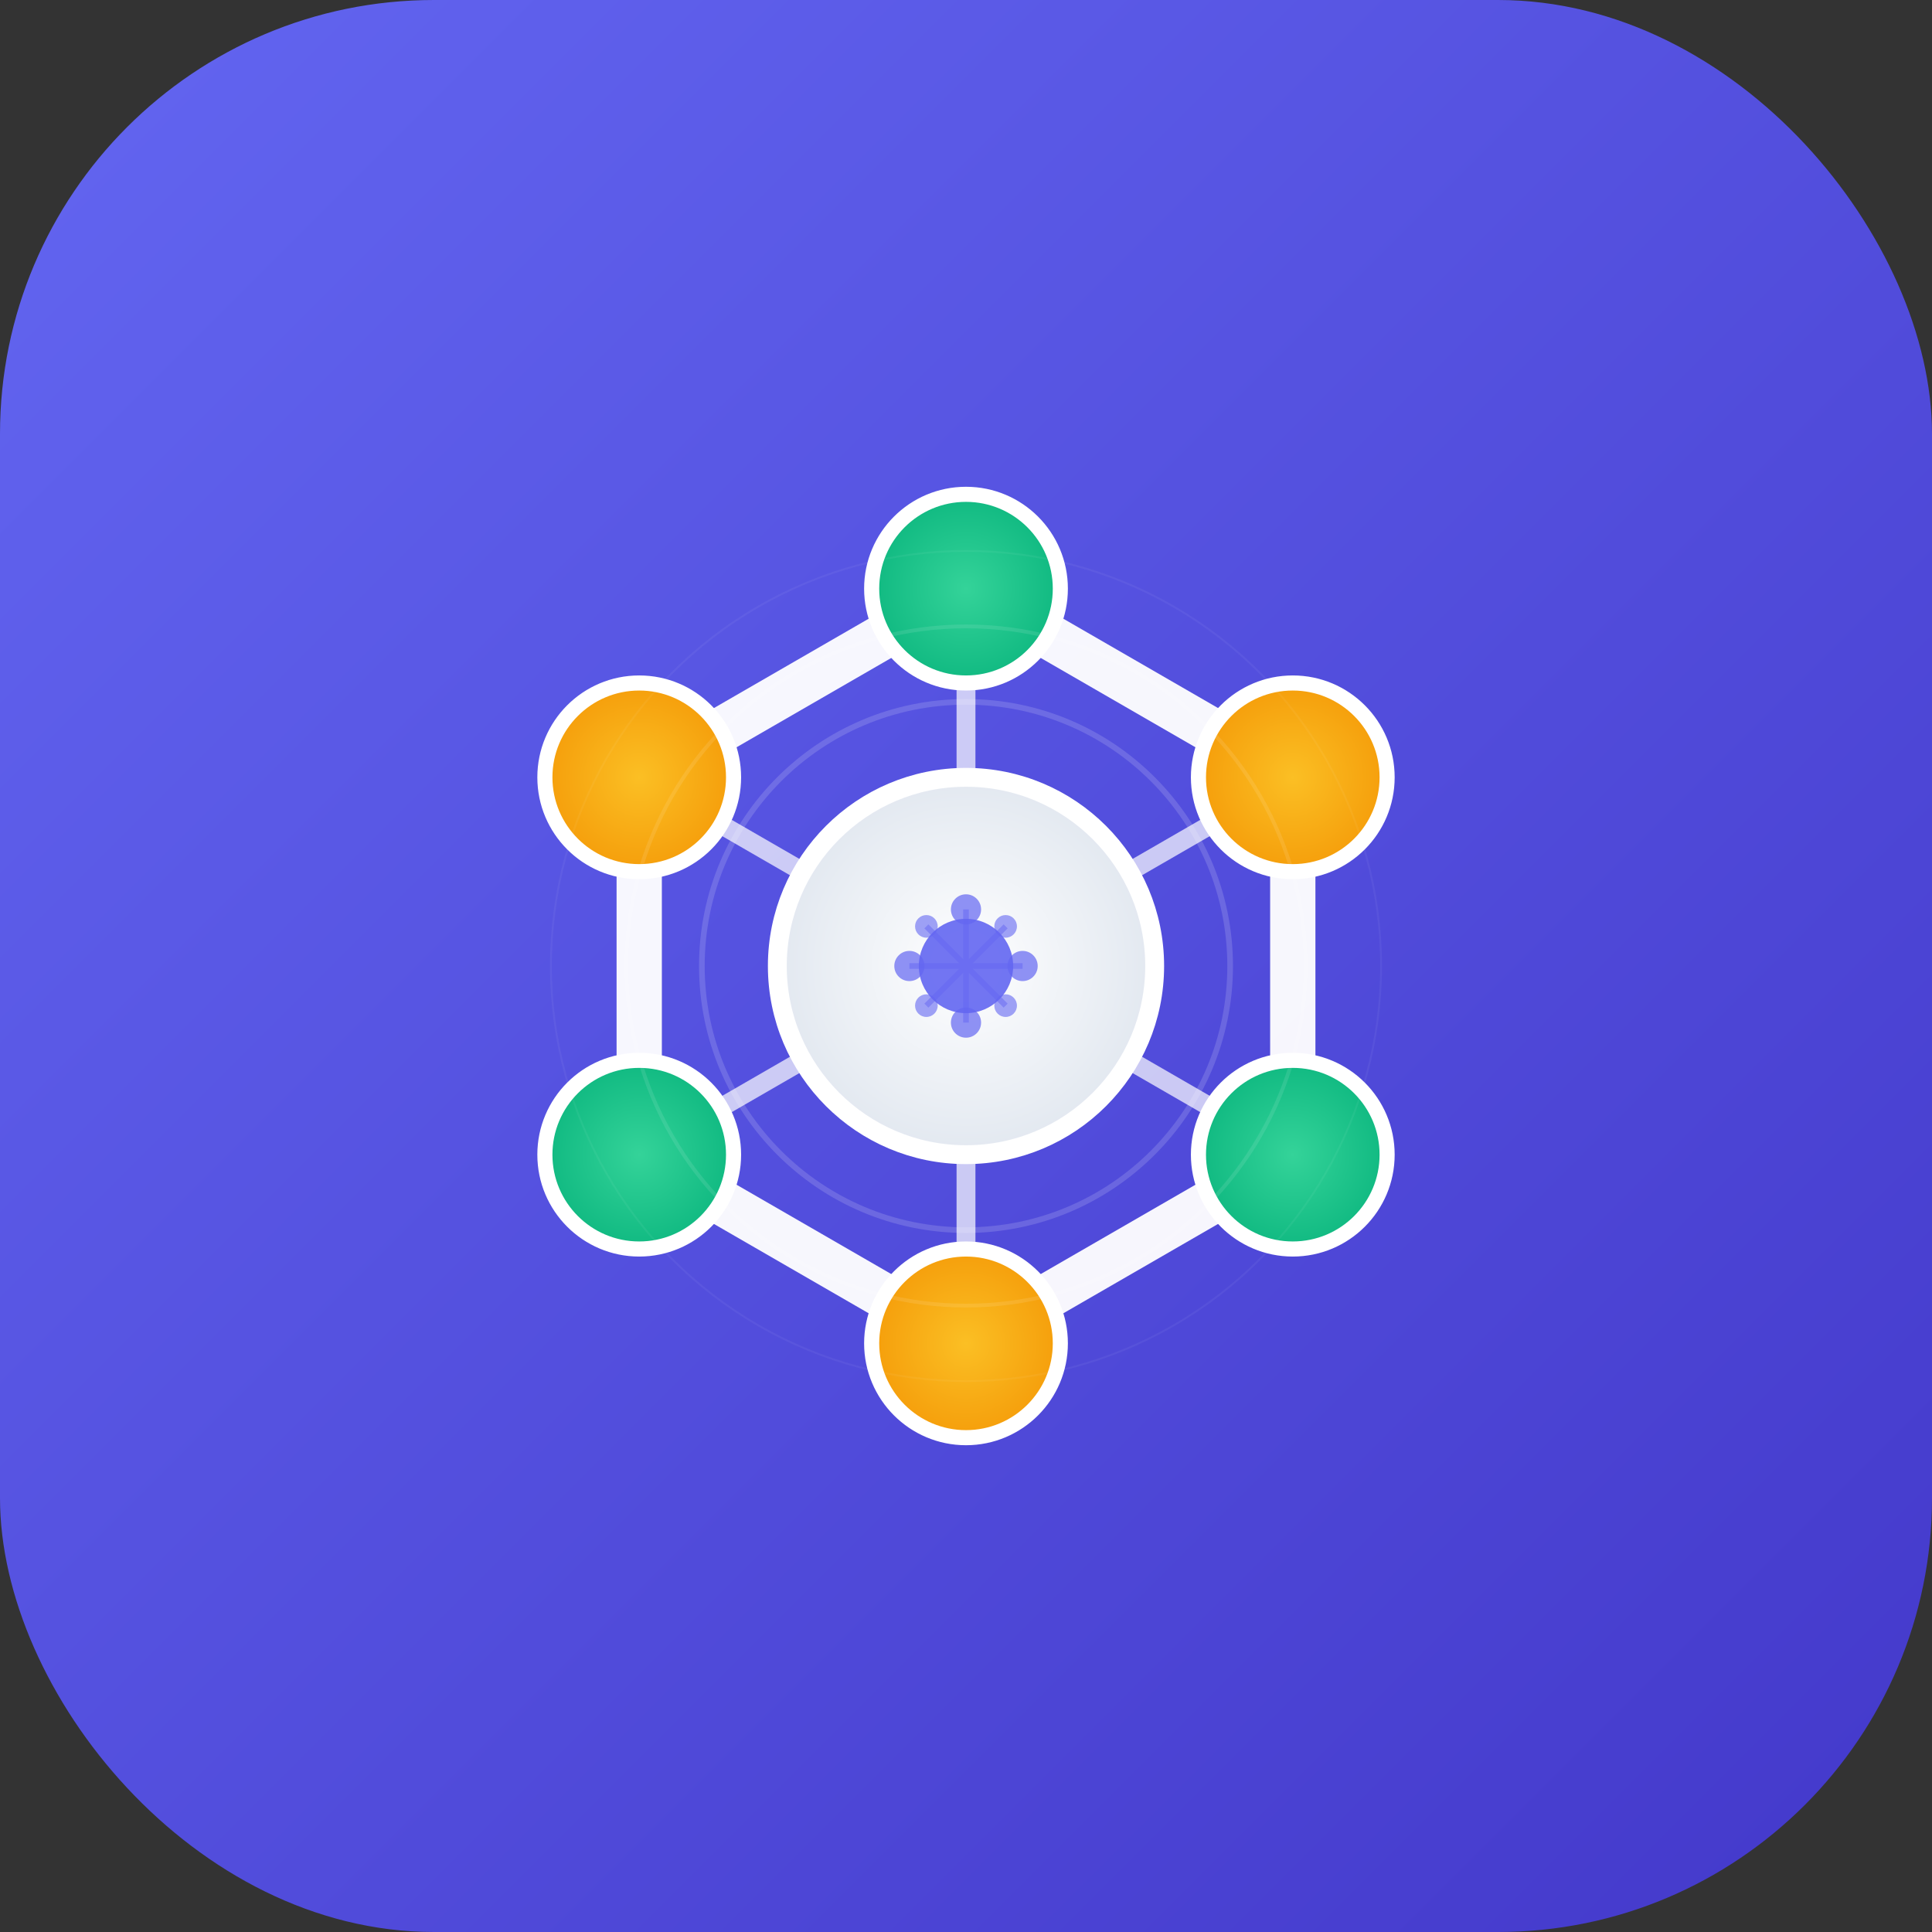 <?xml version="1.0" encoding="UTF-8"?>
<svg height="1024" viewBox="0 0 1024 1024" width="1024" xmlns="http://www.w3.org/2000/svg">
    <rect x="0" y="0" width="1024" height="1024" fill="#333333" stroke="none"/>
    <!-- Background with rounded corners for iOS -->
    <rect fill="url(#bgGradient)" height="1024" rx="230" ry="230" width="1024" x="0" y="0" />

    <!-- Gradient definitions -->
    <defs>
        <linearGradient id="bgGradient" x1="0%" x2="100%" y1="0%" y2="100%">
            <stop style="stop-color:#6366F1;stop-opacity:1" offset="0%" />
            <stop style="stop-color:#4338CA;stop-opacity:1" offset="100%" />
        </linearGradient>

        <radialGradient cx="50%" cy="50%" id="centerGradient" r="50%">
            <stop style="stop-color:#FFFFFF;stop-opacity:1" offset="0%" />
            <stop style="stop-color:#E2E8F0;stop-opacity:1" offset="100%" />
        </radialGradient>

        <radialGradient cx="50%" cy="50%" id="emeraldNode" r="50%">
            <stop style="stop-color:#34D399;stop-opacity:1" offset="0%" />
            <stop style="stop-color:#10B981;stop-opacity:1" offset="100%" />
        </radialGradient>

        <radialGradient cx="50%" cy="50%" id="amberNode" r="50%">
            <stop style="stop-color:#FBBF24;stop-opacity:1" offset="0%" />
            <stop style="stop-color:#F59E0B;stop-opacity:1" offset="100%" />
        </radialGradient>
    </defs>

    <!-- Main hexagonal structure (centered and properly sized) -->
    <g transform="translate(512, 512)">
        <!-- Hexagon outline -->
        <polygon fill="none" points="0,-200 173.2,-100 173.2,100 0,200 -173.2,100 -173.2,-100"
            stroke="#FFFFFF" stroke-linejoin="round" stroke-opacity="0.95" stroke-width="24" />

        <!-- Connection lines from center to nodes -->
        <g fill="none" stroke="#FFFFFF" stroke-opacity="0.7" stroke-width="10">
            <line x1="0" x2="0" y1="0" y2="-200" />
            <line x1="0" x2="173.2" y1="0" y2="-100" />
            <line x1="0" x2="173.2" y1="0" y2="100" />
            <line x1="0" x2="0" y1="0" y2="200" />
            <line x1="0" x2="-173.2" y1="0" y2="100" />
            <line x1="0" x2="-173.2" y1="0" y2="-100" />
        </g>

        <!-- Sensor nodes at hexagon vertices -->
        <circle cx="0" cy="-200" fill="url(#emeraldNode)" r="50" stroke="#FFFFFF"
            stroke-width="8" />
        <circle cx="173.2" cy="-100" fill="url(#amberNode)" r="50" stroke="#FFFFFF"
            stroke-width="8" />
        <circle cx="173.2" cy="100" fill="url(#emeraldNode)" r="50" stroke="#FFFFFF"
            stroke-width="8" />
        <circle cx="0" cy="200" fill="url(#amberNode)" r="50" stroke="#FFFFFF" stroke-width="8" />
        <circle cx="-173.2" cy="100" fill="url(#emeraldNode)" r="50" stroke="#FFFFFF"
            stroke-width="8" />
        <circle cx="-173.2" cy="-100" fill="url(#amberNode)" r="50" stroke="#FFFFFF"
            stroke-width="8" />

        <!-- Central AI core -->
        <circle cx="0" cy="0" fill="url(#centerGradient)" r="100" stroke="#FFFFFF"
            stroke-width="10" />

        <!-- Neural network pattern in center -->
        <g fill="#6366F1">
            <!-- Central hub -->
            <circle cx="0" cy="0" opacity="0.9" r="25" />

            <!-- Neural nodes around center -->
            <circle cx="-30" cy="0" opacity="0.7" r="8" />
            <circle cx="30" cy="0" opacity="0.7" r="8" />
            <circle cx="0" cy="-30" opacity="0.7" r="8" />
            <circle cx="0" cy="30" opacity="0.7" r="8" />

            <!-- Diagonal nodes -->
            <circle cx="-21" cy="-21" opacity="0.6" r="6" />
            <circle cx="21" cy="-21" opacity="0.6" r="6" />
            <circle cx="21" cy="21" opacity="0.6" r="6" />
            <circle cx="-21" cy="21" opacity="0.6" r="6" />

            <!-- Connecting lines -->
            <g opacity="0.5" stroke="#6366F1" stroke-width="3">
                <line x1="0" x2="-30" y1="0" y2="0" />
                <line x1="0" x2="30" y1="0" y2="0" />
                <line x1="0" x2="0" y1="0" y2="-30" />
                <line x1="0" x2="0" y1="0" y2="30" />
                <line x1="0" x2="-21" y1="0" y2="-21" />
                <line x1="0" x2="21" y1="0" y2="-21" />
                <line x1="0" x2="21" y1="0" y2="21" />
                <line x1="0" x2="-21" y1="0" y2="21" />
            </g>
        </g>

        <!-- Pulse effect rings -->
        <circle cx="0" cy="0" fill="none" r="140" stroke="#FFFFFF" stroke-opacity="0.15"
            stroke-width="3" />
        <circle cx="0" cy="0" fill="none" r="180" stroke="#FFFFFF" stroke-opacity="0.1"
            stroke-width="2" />
        <circle cx="0" cy="0" fill="none" r="220" stroke="#FFFFFF" stroke-opacity="0.05"
            stroke-width="1" />
    </g>
</svg>